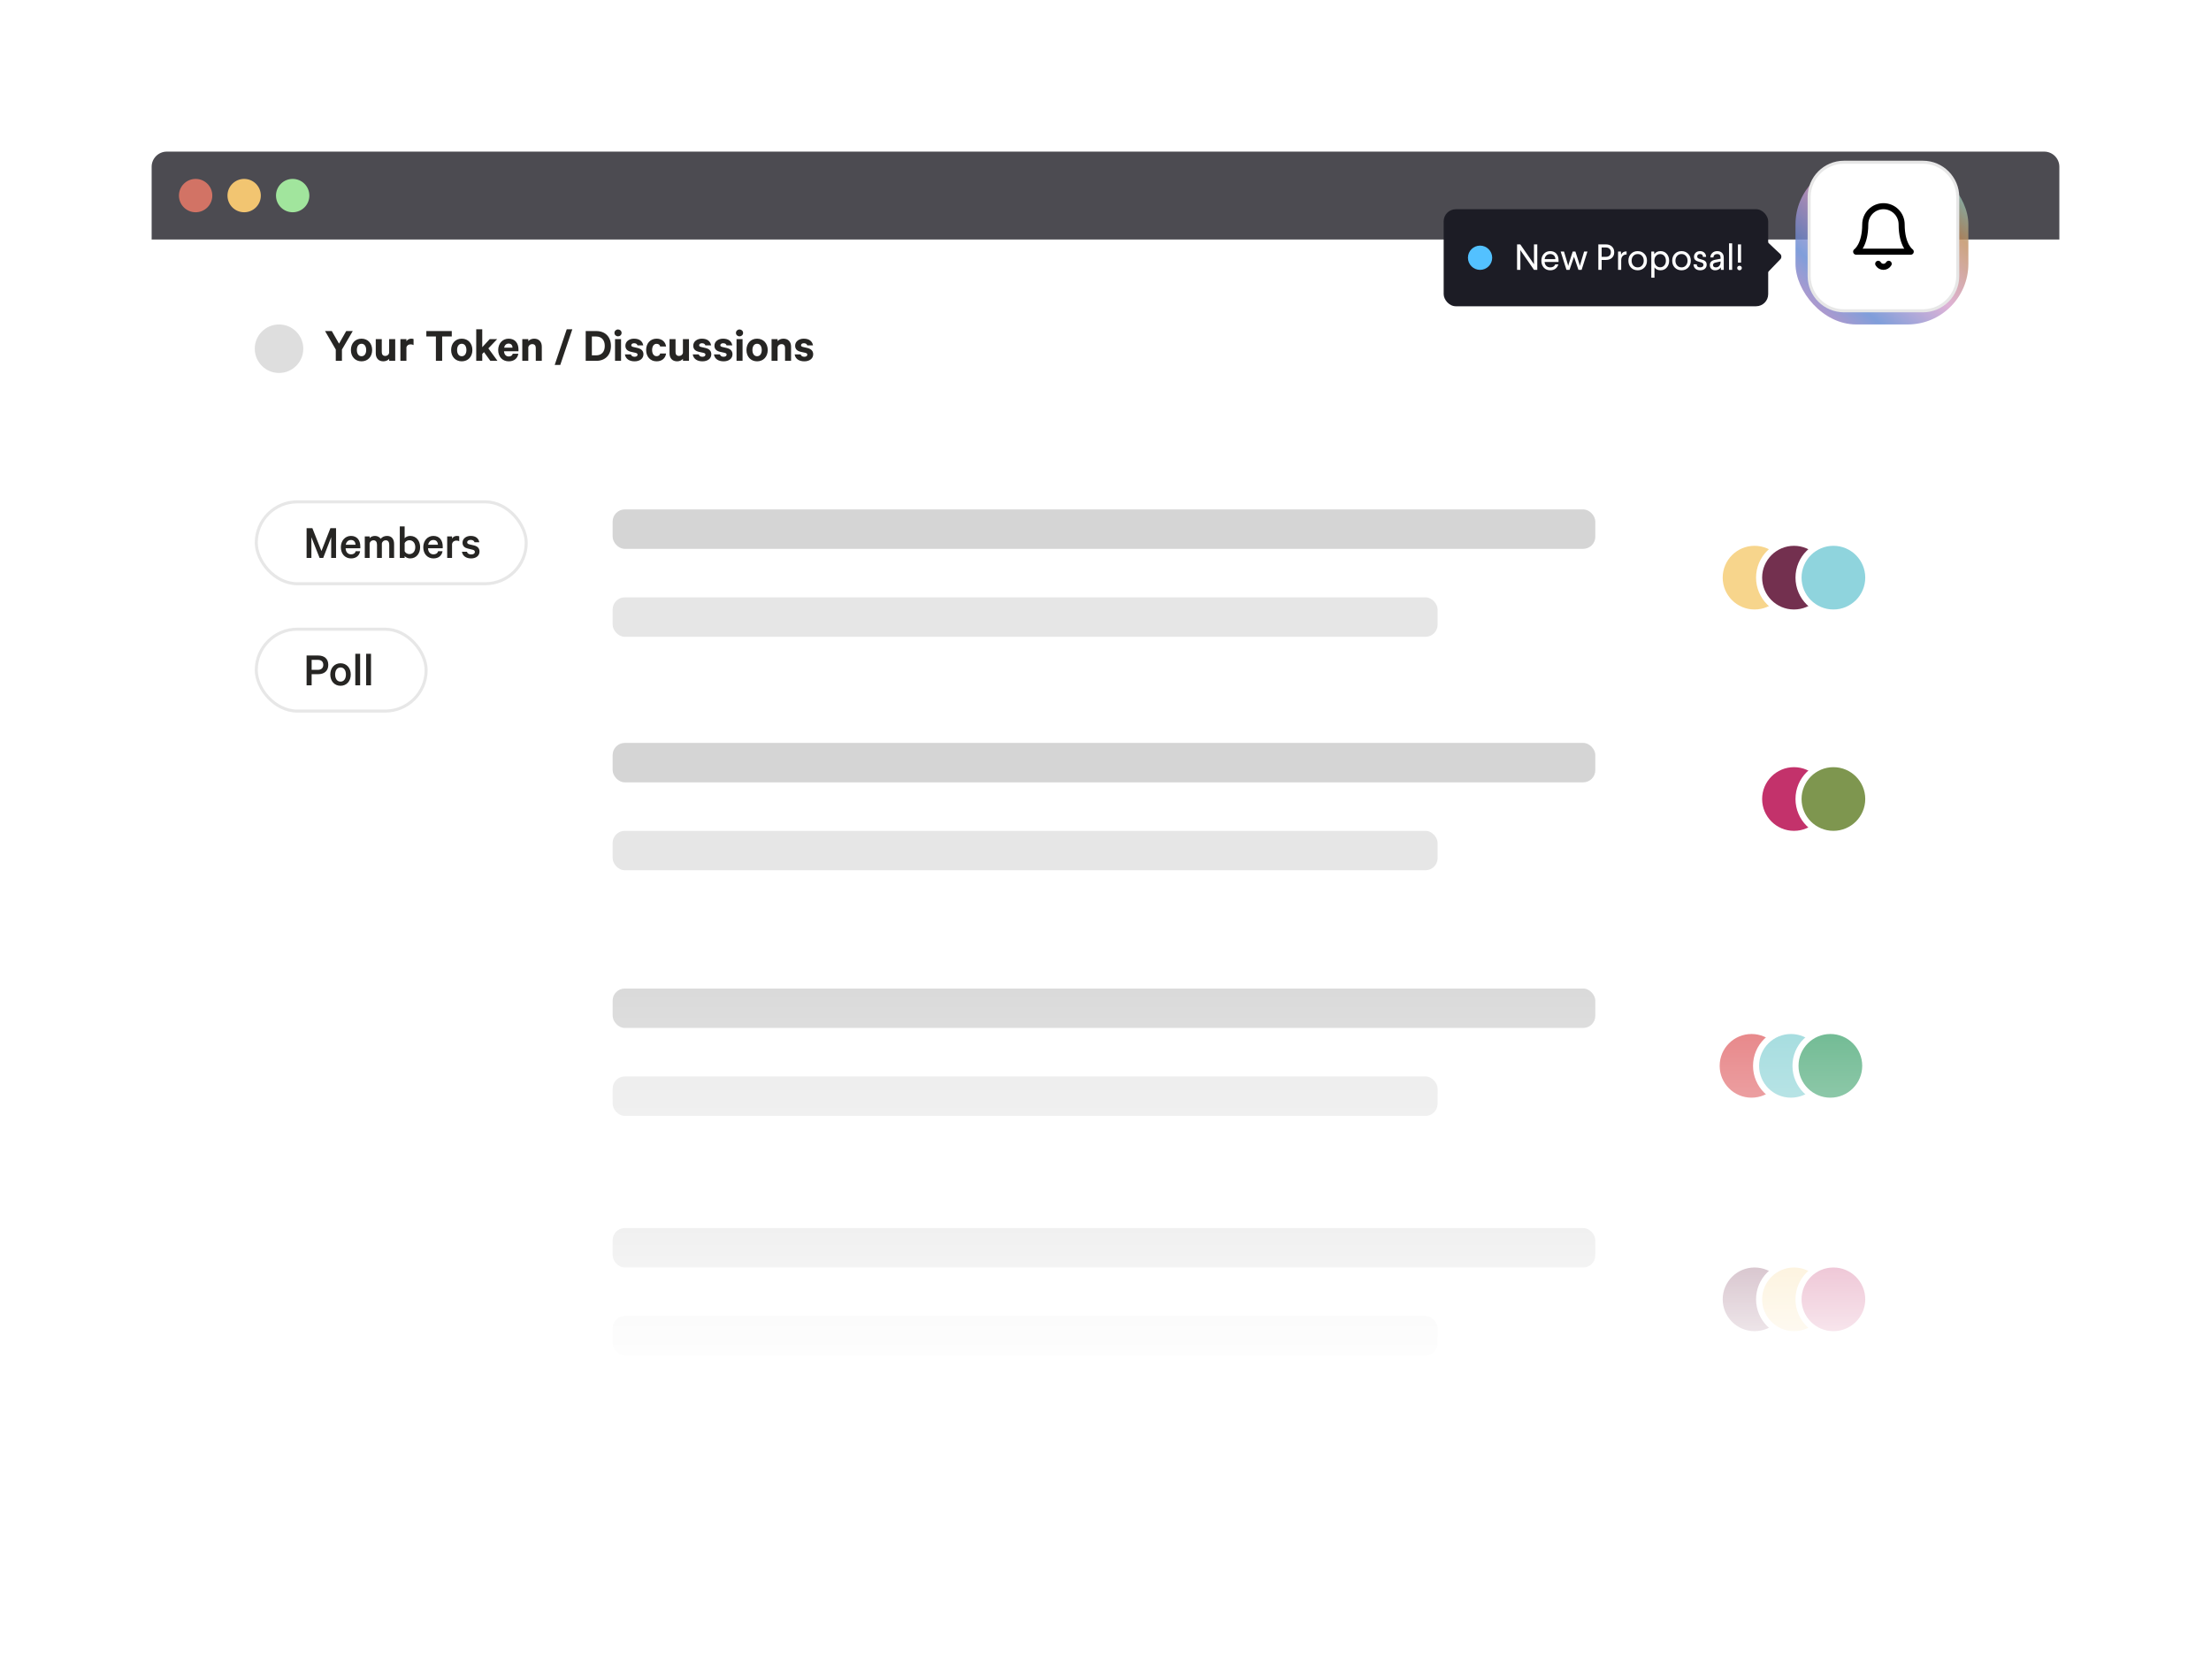 <svg width="729" height="554" viewBox="0 0 729 554" fill="none" xmlns="http://www.w3.org/2000/svg">
<circle cx="630" cy="67" r="6" fill="#53C1FF" stroke="white" stroke-width="2"/>
<g filter="url(#filter0_d)">
<path d="M50 67H679V43C679 40.239 676.761 38 674 38H55C52.239 38 50 40.239 50 43V67Z" fill="#4C4B51"/>
<path d="M50 67H679V487C679 489.761 676.761 492 674 492H55C52.239 492 50 489.761 50 487V67Z" fill="white"/>
<rect x="84.5" y="195.5" width="56" height="27" rx="13.5" stroke="#E7E7E7"/>
<path d="M104.88 210.336C106.912 210.336 108.24 209.264 108.24 207.264C108.24 205.232 106.912 204.176 104.88 204.176H101.088V214H102.752V210.336H104.88ZM106.592 207.264C106.592 208.208 106 208.896 104.848 208.896H102.752V205.616H104.848C106 205.616 106.592 206.288 106.592 207.264ZM115.654 210.448C115.654 208.272 114.278 206.736 112.278 206.736C110.278 206.736 108.902 208.272 108.902 210.448C108.902 212.624 110.278 214.16 112.278 214.16C114.278 214.16 115.654 212.624 115.654 210.448ZM114.054 210.448C114.054 211.792 113.43 212.784 112.278 212.784C111.126 212.784 110.502 211.792 110.502 210.448C110.502 209.104 111.126 208.112 112.278 208.112C113.43 208.112 114.054 209.104 114.054 210.448ZM118.748 203.6H117.148V214H118.748V203.6ZM122.326 203.6H120.726V214H122.326V203.6Z" fill="#262523"/>
<rect x="84.5" y="153.5" width="89" height="27" rx="13.5" stroke="#E7E7E7"/>
<path d="M106.56 172L109.2 165.168V172H110.8V162.176H108.944L105.984 169.728L102.992 162.176H101.088V172H102.672V165.168L105.376 172H106.56ZM117.267 169.792C117.091 170.48 116.515 170.816 115.747 170.816C114.723 170.816 114.003 170.064 113.955 168.816H118.803V168.24C118.803 166.16 117.715 164.736 115.715 164.736C113.779 164.736 112.387 166.336 112.387 168.464C112.387 170.656 113.763 172.16 115.747 172.16C117.459 172.16 118.499 171.2 118.739 169.792H117.267ZM115.731 166.08C116.707 166.08 117.203 166.784 117.219 167.648H114.003C114.195 166.624 114.851 166.08 115.731 166.08ZM125.521 165.68C125.153 165.136 124.449 164.736 123.649 164.736C122.849 164.736 122.209 165.04 121.873 165.488V164.896H120.273V172H121.873V167.232C122.017 166.528 122.561 166.176 123.137 166.176C123.921 166.176 124.305 166.752 124.305 167.632V172H125.905V167.232C126.049 166.528 126.593 166.176 127.169 166.176C127.953 166.176 128.337 166.752 128.337 167.632V172H129.937V167.376C129.937 165.76 129.089 164.736 127.633 164.736C126.673 164.736 126.017 165.104 125.521 165.68ZM133.42 171.392C133.74 171.792 134.444 172.16 135.228 172.16C137.308 172.16 138.524 170.496 138.524 168.448C138.524 166.416 137.308 164.736 135.228 164.736C134.444 164.736 133.74 165.104 133.42 165.504V161.6H131.82V172H133.42V171.392ZM133.42 167.104C133.692 166.544 134.3 166.16 134.956 166.16C136.188 166.16 136.924 167.136 136.924 168.448C136.924 169.76 136.188 170.736 134.956 170.736C134.3 170.736 133.692 170.352 133.42 169.792V167.104ZM144.439 169.792C144.263 170.48 143.687 170.816 142.919 170.816C141.895 170.816 141.174 170.064 141.127 168.816H145.975V168.24C145.975 166.16 144.887 164.736 142.887 164.736C140.951 164.736 139.559 166.336 139.559 168.464C139.559 170.656 140.935 172.16 142.919 172.16C144.631 172.16 145.671 171.2 145.911 169.792H144.439ZM142.903 166.08C143.879 166.08 144.375 166.784 144.391 167.648H141.174C141.367 166.624 142.023 166.08 142.903 166.08ZM151.413 164.864C151.301 164.8 150.981 164.736 150.629 164.736C149.941 164.736 149.317 165.104 149.045 165.632V164.896H147.445V172H149.045V167.408C149.205 166.64 149.813 166.272 150.469 166.272C150.805 166.272 151.189 166.352 151.413 166.512V164.864ZM152.309 169.952C152.517 171.328 153.669 172.16 155.333 172.16C156.933 172.16 158.101 171.296 158.101 169.888C158.101 168.848 157.493 168.16 156.277 167.872L154.773 167.52C154.261 167.392 154.037 167.184 154.037 166.864C154.037 166.304 154.613 166.048 155.173 166.048C155.909 166.048 156.325 166.368 156.469 166.832H158.037C157.797 165.536 156.853 164.736 155.189 164.736C153.637 164.736 152.501 165.68 152.501 166.96C152.501 168.128 153.253 168.672 154.261 168.912L155.733 169.264C156.325 169.408 156.565 169.616 156.565 170C156.565 170.56 156.085 170.848 155.349 170.848C154.645 170.848 154.117 170.544 153.941 169.952H152.309Z" fill="#262523"/>
<path d="M111.784 101.336L109.4 97.176H107.176L110.712 103.272V107H112.744V103.272L116.312 97.176H114.152L111.784 101.336ZM122.705 103.432C122.705 101.224 121.281 99.688 119.201 99.688C117.121 99.688 115.697 101.224 115.697 103.432C115.697 105.624 117.121 107.16 119.201 107.16C121.281 107.16 122.705 105.624 122.705 103.432ZM120.737 103.432C120.737 104.616 120.193 105.48 119.201 105.48C118.209 105.48 117.665 104.616 117.665 103.432C117.665 102.232 118.209 101.368 119.201 101.368C120.193 101.368 120.737 102.232 120.737 103.432ZM130.309 99.848H128.309V104.392C128.165 105.016 127.637 105.384 127.029 105.384C126.245 105.384 125.877 104.872 125.877 104.12V99.848H123.893V104.52C123.893 106.104 124.805 107.16 126.405 107.16C127.237 107.16 127.925 106.792 128.325 106.344V107H130.309V99.848ZM136.356 99.816C136.244 99.752 135.94 99.688 135.604 99.688C134.9 99.688 134.308 100.04 134.004 100.552V99.848H132.02V107H134.004V102.568C134.148 101.912 134.692 101.56 135.364 101.56C135.732 101.56 136.084 101.64 136.356 101.8V99.816ZM140.572 98.968H143.724V107H145.788V98.968H148.956V97.176H140.572V98.968ZM155.752 103.432C155.752 101.224 154.328 99.688 152.248 99.688C150.168 99.688 148.744 101.224 148.744 103.432C148.744 105.624 150.168 107.16 152.248 107.16C154.328 107.16 155.752 105.624 155.752 103.432ZM153.784 103.432C153.784 104.616 153.24 105.48 152.248 105.48C151.256 105.48 150.712 104.616 150.712 103.432C150.712 102.232 151.256 101.368 152.248 101.368C153.24 101.368 153.784 102.232 153.784 103.432ZM161.676 107H164.028L161.02 102.888L163.916 99.848H161.452L159.004 102.504V96.6H157.02V107H159.004V104.744L159.58 104.12L161.676 107ZM169.06 104.664C168.9 105.272 168.404 105.56 167.732 105.56C166.852 105.56 166.244 104.92 166.18 103.848H170.948V103.24C170.948 101.144 169.796 99.688 167.7 99.688C165.7 99.688 164.26 101.272 164.26 103.432C164.26 105.64 165.652 107.16 167.732 107.16C169.524 107.16 170.644 106.184 170.9 104.664H169.06ZM167.716 101.304C168.532 101.304 168.98 101.896 168.996 102.648H166.228C166.404 101.768 166.948 101.304 167.716 101.304ZM172.208 107H174.192V102.472C174.352 101.848 174.88 101.48 175.488 101.48C176.272 101.48 176.656 101.992 176.656 102.744V107H178.64V102.328C178.64 100.744 177.728 99.688 176.112 99.688C175.28 99.688 174.576 100.056 174.192 100.504V99.848H172.208V107ZM182.893 108.344H184.733L188.701 96.6H186.861L182.893 108.344ZM195.148 105.192V98.968H196.508C198.38 98.968 199.404 100.168 199.404 102.088C199.404 103.992 198.38 105.192 196.508 105.192H195.148ZM193.116 107H196.588C199.564 107 201.436 105.08 201.436 102.088C201.436 99.096 199.564 97.176 196.588 97.176H193.116V107ZM204.77 99.848H202.786V107H204.77V99.848ZM204.946 97.784C204.946 97.128 204.402 96.648 203.778 96.648C203.138 96.648 202.594 97.128 202.594 97.784C202.594 98.456 203.138 98.92 203.778 98.92C204.402 98.92 204.946 98.456 204.946 97.784ZM206.041 104.872C206.249 106.328 207.481 107.16 209.225 107.16C210.889 107.16 212.153 106.296 212.153 104.84C212.153 103.752 211.497 103.064 210.249 102.76L208.777 102.424C208.329 102.312 208.137 102.152 208.137 101.864C208.137 101.416 208.601 101.192 209.081 101.192C209.737 101.192 210.073 101.496 210.201 101.896H212.089C211.849 100.552 210.857 99.688 209.049 99.688C207.449 99.688 206.201 100.616 206.201 102.008C206.201 103.208 206.969 103.768 208.057 104.024L209.497 104.344C209.993 104.472 210.217 104.632 210.217 104.952C210.217 105.416 209.817 105.656 209.209 105.656C208.617 105.656 208.169 105.384 208.009 104.872H206.041ZM213.041 103.432C213.041 105.64 214.449 107.16 216.481 107.16C218.273 107.16 219.409 106.12 219.617 104.584H217.665C217.553 105.128 217.121 105.464 216.481 105.464C215.569 105.464 215.009 104.632 215.009 103.432C215.009 102.216 215.569 101.384 216.481 101.384C217.121 101.384 217.553 101.72 217.665 102.264H219.617C219.409 100.744 218.273 99.688 216.481 99.688C214.449 99.688 213.041 101.208 213.041 103.432ZM227.169 99.848H225.169V104.392C225.025 105.016 224.497 105.384 223.889 105.384C223.105 105.384 222.737 104.872 222.737 104.12V99.848H220.753V104.52C220.753 106.104 221.665 107.16 223.265 107.16C224.097 107.16 224.785 106.792 225.185 106.344V107H227.169V99.848ZM228.416 104.872C228.624 106.328 229.856 107.16 231.6 107.16C233.264 107.16 234.528 106.296 234.528 104.84C234.528 103.752 233.872 103.064 232.624 102.76L231.152 102.424C230.704 102.312 230.512 102.152 230.512 101.864C230.512 101.416 230.976 101.192 231.456 101.192C232.112 101.192 232.448 101.496 232.576 101.896H234.464C234.224 100.552 233.232 99.688 231.424 99.688C229.824 99.688 228.576 100.616 228.576 102.008C228.576 103.208 229.344 103.768 230.432 104.024L231.872 104.344C232.368 104.472 232.592 104.632 232.592 104.952C232.592 105.416 232.192 105.656 231.584 105.656C230.992 105.656 230.544 105.384 230.384 104.872H228.416ZM235.4 104.872C235.608 106.328 236.84 107.16 238.584 107.16C240.248 107.16 241.512 106.296 241.512 104.84C241.512 103.752 240.856 103.064 239.608 102.76L238.136 102.424C237.688 102.312 237.496 102.152 237.496 101.864C237.496 101.416 237.96 101.192 238.44 101.192C239.096 101.192 239.432 101.496 239.56 101.896H241.448C241.208 100.552 240.216 99.688 238.408 99.688C236.808 99.688 235.56 100.616 235.56 102.008C235.56 103.208 236.328 103.768 237.416 104.024L238.856 104.344C239.352 104.472 239.576 104.632 239.576 104.952C239.576 105.416 239.176 105.656 238.568 105.656C237.976 105.656 237.528 105.384 237.368 104.872H235.4ZM244.832 99.848H242.848V107H244.832V99.848ZM245.008 97.784C245.008 97.128 244.464 96.648 243.84 96.648C243.2 96.648 242.656 97.128 242.656 97.784C242.656 98.456 243.2 98.92 243.84 98.92C244.464 98.92 245.008 98.456 245.008 97.784ZM253.127 103.432C253.127 101.224 251.703 99.688 249.623 99.688C247.543 99.688 246.119 101.224 246.119 103.432C246.119 105.624 247.543 107.16 249.623 107.16C251.703 107.16 253.127 105.624 253.127 103.432ZM251.159 103.432C251.159 104.616 250.615 105.48 249.623 105.48C248.631 105.48 248.087 104.616 248.087 103.432C248.087 102.232 248.631 101.368 249.623 101.368C250.615 101.368 251.159 102.232 251.159 103.432ZM254.395 107H256.379V102.472C256.539 101.848 257.067 101.48 257.675 101.48C258.459 101.48 258.843 101.992 258.843 102.744V107H260.827V102.328C260.827 100.744 259.915 99.688 258.299 99.688C257.467 99.688 256.763 100.056 256.379 100.504V99.848H254.395V107ZM262.009 104.872C262.217 106.328 263.449 107.16 265.193 107.16C266.857 107.16 268.121 106.296 268.121 104.84C268.121 103.752 267.465 103.064 266.217 102.76L264.745 102.424C264.297 102.312 264.105 102.152 264.105 101.864C264.105 101.416 264.569 101.192 265.049 101.192C265.705 101.192 266.041 101.496 266.169 101.896H268.057C267.817 100.552 266.825 99.688 265.017 99.688C263.417 99.688 262.169 100.616 262.169 102.008C262.169 103.208 262.937 103.768 264.025 104.024L265.465 104.344C265.961 104.472 266.185 104.632 266.185 104.952C266.185 105.416 265.785 105.656 265.177 105.656C264.585 105.656 264.137 105.384 263.977 104.872H262.009Z" fill="#262523"/>
<circle cx="96.5" cy="52.5" r="5.5" fill="#A1E59D"/>
<circle cx="578.5" cy="416.5" r="11.5" fill="#73304F" stroke="white" stroke-width="2"/>
<circle cx="591.5" cy="416.5" r="11.5" fill="#F7D58C" stroke="white" stroke-width="2"/>
<circle cx="604.5" cy="416.5" r="11.5" fill="#C3326B" stroke="white" stroke-width="2"/>
<circle cx="80.5" cy="52.5" r="5.5" fill="#F2C571"/>
<circle cx="64.5" cy="52.5" r="5.5" fill="#D27365"/>
<circle cx="577.5" cy="339.5" r="11.5" fill="#E1696C" stroke="white" stroke-width="2"/>
<circle cx="590.5" cy="339.5" r="11.5" fill="#8FD4D7" stroke="white" stroke-width="2"/>
<circle cx="603.5" cy="339.5" r="11.5" fill="#4DA978" stroke="white" stroke-width="2"/>
<circle cx="92" cy="103" r="8" fill="#DEDEDE"/>
<rect x="202" y="156" width="324" height="13" rx="4" fill="#D5D5D5"/>
<rect x="202" y="233" width="324" height="13" rx="4" fill="#D5D5D5"/>
<rect x="202" y="393" width="324" height="13" rx="4" fill="#D5D5D5"/>
<rect x="202" y="314" width="324" height="13" rx="4" fill="#D5D5D5"/>
<rect x="202" y="185" width="272" height="13" rx="4" fill="#E6E6E6"/>
<rect x="202" y="262" width="272" height="13" rx="4" fill="#E6E6E6"/>
<rect x="202" y="422" width="272" height="13" rx="4" fill="#E6E6E6"/>
<rect x="202" y="343" width="272" height="13" rx="4" fill="#E6E6E6"/>
<rect x="181" y="297" width="460" height="195" fill="url(#paint0_linear)"/>
<circle cx="578.5" cy="178.5" r="11.5" fill="#F7D58C" stroke="white" stroke-width="2"/>
<circle cx="591.5" cy="178.5" r="11.5" fill="#73304F" stroke="white" stroke-width="2"/>
<circle cx="591.5" cy="251.5" r="11.5" fill="#C3326B" stroke="white" stroke-width="2"/>
<circle cx="604.5" cy="178.5" r="11.5" fill="#8FD4DD" stroke="white" stroke-width="2"/>
<circle cx="604.5" cy="251.5" r="11.5" fill="#7E964F" stroke="white" stroke-width="2"/>
</g>
<g opacity="0.8" filter="url(#filter1_f)">
<rect x="592" y="54" width="57" height="53" rx="20" fill="url(#paint1_linear)"/>
</g>
<path d="M608 53.5H634C640.351 53.5 645.5 58.649 645.5 65V91C645.5 97.351 640.351 102.5 634 102.5H608C601.649 102.5 596.5 97.351 596.5 91V65C596.5 58.649 601.649 53.5 608 53.5Z" fill="white" stroke="#E7E7E7"/>
<path d="M627 74C627 72.409 626.368 70.883 625.243 69.757C624.117 68.632 622.591 68 621 68C619.409 68 617.883 68.632 616.757 69.757C615.632 70.883 615 72.409 615 74C615 81 612 83 612 83H630C630 83 627 81 627 74Z" stroke="black" stroke-width="2" stroke-linecap="round" stroke-linejoin="round"/>
<path d="M622.73 87C622.554 87.303 622.302 87.555 621.998 87.73C621.695 87.904 621.35 87.996 621 87.996C620.65 87.996 620.305 87.904 620.002 87.73C619.698 87.555 619.446 87.303 619.27 87" stroke="black" stroke-width="2" stroke-linecap="round" stroke-linejoin="round"/>
<g filter="url(#filter2_d)">
<rect x="476" y="63" width="107" height="32" rx="4" fill="#1C1C25"/>
<path d="M500.199 83V74.598H501.266L505.42 80.598L505.777 81.154V74.598H506.867V83H505.789L501.611 76.977L501.289 76.461V83H500.199ZM508.215 79.988C508.215 79.059 508.482 78.303 509.018 77.721C509.561 77.119 510.264 76.818 511.127 76.818C511.967 76.818 512.635 77.088 513.131 77.627C513.627 78.162 513.875 78.918 513.875 79.894V80.387H509.281C509.32 80.938 509.51 81.373 509.85 81.693C510.189 82.014 510.623 82.174 511.15 82.174C511.99 82.174 512.535 81.846 512.785 81.189H513.816C513.625 81.807 513.299 82.285 512.838 82.625C512.377 82.965 511.807 83.135 511.127 83.135C510.264 83.135 509.564 82.846 509.029 82.268C508.486 81.682 508.215 80.922 508.215 79.988ZM509.293 79.461H512.832C512.824 78.949 512.664 78.541 512.352 78.236C512.039 77.932 511.631 77.779 511.127 77.779C510.623 77.779 510.207 77.934 509.879 78.242C509.551 78.551 509.355 78.957 509.293 79.461ZM514.572 76.953H515.674L516.934 81.178L517.057 81.728L517.186 81.178L518.545 76.953H519.43L520.789 81.178L520.918 81.728L521.041 81.178L522.301 76.953H523.402L521.48 83H520.438L518.973 78.682L517.496 83H516.488L514.572 76.953ZM527 83V74.598H529.484C530.324 74.598 530.992 74.838 531.488 75.318C531.984 75.791 532.232 76.412 532.232 77.182C532.232 77.943 531.984 78.559 531.488 79.027C531 79.492 530.332 79.725 529.484 79.725H528.09V83H527ZM528.09 78.705H529.484C529.988 78.705 530.387 78.57 530.68 78.301C530.977 78.027 531.125 77.654 531.125 77.182C531.125 76.701 530.975 76.32 530.674 76.039C530.377 75.758 529.98 75.617 529.484 75.617H528.09V78.705ZM533.504 83V76.953H534.43L534.5 78.008C534.621 77.68 534.838 77.412 535.15 77.205C535.467 76.998 535.854 76.894 536.311 76.894V77.926C535.814 77.926 535.406 78.072 535.086 78.365C534.734 78.686 534.551 79.162 534.535 79.795V83H533.504ZM537.752 82.244C537.186 81.65 536.902 80.894 536.902 79.977C536.902 79.055 537.186 78.299 537.752 77.709C538.33 77.115 539.07 76.818 539.973 76.818C540.867 76.818 541.6 77.115 542.17 77.709C542.744 78.295 543.031 79.051 543.031 79.977C543.031 80.902 542.744 81.658 542.17 82.244C541.604 82.838 540.871 83.135 539.973 83.135C539.07 83.135 538.33 82.838 537.752 82.244ZM537.969 79.977C537.969 80.609 538.152 81.135 538.52 81.553C538.887 81.967 539.375 82.174 539.984 82.174C540.578 82.174 541.055 81.965 541.414 81.547C541.781 81.133 541.965 80.609 541.965 79.977C541.965 79.328 541.781 78.805 541.414 78.406C541.055 77.988 540.578 77.779 539.984 77.779C539.375 77.779 538.887 77.988 538.52 78.406C538.152 78.805 537.969 79.328 537.969 79.977ZM544.461 85.578V76.953H545.398L545.445 77.838C545.906 77.158 546.598 76.818 547.52 76.818C548.359 76.818 549.039 77.119 549.559 77.721C550.078 78.314 550.34 79.066 550.344 79.977C550.344 80.879 550.078 81.631 549.547 82.232C549.027 82.834 548.348 83.135 547.508 83.135C547.051 83.135 546.648 83.049 546.301 82.877C545.953 82.701 545.688 82.467 545.504 82.174V85.578H544.461ZM545.48 79.977C545.48 80.633 545.664 81.156 546.031 81.547C546.406 81.945 546.848 82.147 547.355 82.15C547.914 82.15 548.373 81.949 548.732 81.547C549.092 81.141 549.271 80.617 549.271 79.977C549.271 79.328 549.098 78.803 548.75 78.4C548.402 77.994 547.941 77.791 547.367 77.791C546.848 77.791 546.402 77.988 546.031 78.383C545.664 78.773 545.48 79.285 545.48 79.918V79.977ZM552.201 82.244C551.635 81.65 551.352 80.894 551.352 79.977C551.352 79.055 551.635 78.299 552.201 77.709C552.779 77.115 553.52 76.818 554.422 76.818C555.316 76.818 556.049 77.115 556.619 77.709C557.193 78.295 557.48 79.051 557.48 79.977C557.48 80.902 557.193 81.658 556.619 82.244C556.053 82.838 555.32 83.135 554.422 83.135C553.52 83.135 552.779 82.838 552.201 82.244ZM552.418 79.977C552.418 80.609 552.602 81.135 552.969 81.553C553.336 81.967 553.824 82.174 554.434 82.174C555.027 82.174 555.504 81.965 555.863 81.547C556.23 81.133 556.414 80.609 556.414 79.977C556.414 79.328 556.23 78.805 555.863 78.406C555.504 77.988 555.027 77.779 554.434 77.779C553.824 77.779 553.336 77.988 552.969 78.406C552.602 78.805 552.418 79.328 552.418 79.977ZM558.383 81.166H559.438C559.445 81.838 559.838 82.174 560.615 82.174C560.943 82.174 561.199 82.1 561.383 81.951C561.566 81.803 561.658 81.603 561.658 81.353C561.658 81.096 561.57 80.898 561.395 80.762C561.219 80.621 560.887 80.496 560.398 80.387C559.742 80.234 559.268 80.025 558.975 79.76C558.682 79.494 558.535 79.127 558.535 78.658C558.535 78.147 558.713 77.713 559.068 77.357C559.428 76.998 559.92 76.818 560.545 76.818C561.119 76.818 561.59 76.994 561.957 77.346C562.324 77.689 562.516 78.15 562.531 78.728H561.477C561.469 78.096 561.148 77.779 560.516 77.779C560.219 77.779 559.99 77.853 559.83 78.002C559.674 78.15 559.596 78.348 559.596 78.594C559.596 78.832 559.674 79.012 559.83 79.133C559.986 79.254 560.287 79.367 560.732 79.473C561.451 79.641 561.961 79.863 562.262 80.141C562.562 80.414 562.713 80.795 562.713 81.283C562.713 81.85 562.516 82.301 562.121 82.637C561.73 82.969 561.221 83.135 560.592 83.135C559.912 83.135 559.377 82.959 558.986 82.607C558.6 82.252 558.398 81.772 558.383 81.166ZM563.762 81.43C563.762 80.477 564.326 79.893 565.455 79.678L567.301 79.326V79.027C567.301 78.195 566.93 77.779 566.188 77.779C565.82 77.779 565.521 77.877 565.291 78.072C565.064 78.268 564.951 78.539 564.951 78.887H563.932C563.947 78.301 564.162 77.809 564.576 77.41C564.994 77.016 565.531 76.818 566.188 76.818C566.867 76.818 567.396 77.008 567.775 77.387C568.158 77.762 568.35 78.297 568.35 78.992V83H567.412L567.365 82.174C567.197 82.471 566.953 82.705 566.633 82.877C566.312 83.049 565.943 83.135 565.525 83.135C564.99 83.135 564.562 82.981 564.242 82.672C563.922 82.363 563.762 81.949 563.762 81.43ZM564.805 81.418C564.805 81.656 564.885 81.842 565.045 81.975C565.205 82.107 565.434 82.174 565.73 82.174C566.258 82.174 566.666 81.973 566.955 81.57C567.186 81.254 567.301 80.883 567.301 80.457V80.228L565.648 80.586C565.367 80.656 565.156 80.754 565.016 80.879C564.875 81.004 564.805 81.184 564.805 81.418ZM570.09 83V74.24H571.121V83H570.09ZM572.779 82.391C572.779 82.176 572.852 81.998 572.996 81.857C573.141 81.717 573.32 81.647 573.535 81.647C573.75 81.647 573.932 81.717 574.08 81.857C574.229 81.998 574.303 82.176 574.303 82.391C574.303 82.598 574.229 82.773 574.08 82.918C573.932 83.062 573.75 83.135 573.535 83.135C573.328 83.135 573.15 83.062 573.002 82.918C572.854 82.773 572.779 82.598 572.779 82.391ZM573.02 80.598V74.598H574.051V80.598H573.02Z" fill="white"/>
<circle cx="488" cy="79" r="4" fill="#53C1FF"/>
<path d="M587.002 77.795C587.45 78.216 587.47 79.012 587.043 79.455L582.726 83.939L578.206 78.844L582.467 73.531L587.002 77.795Z" fill="#1C1C25"/>
</g>
<defs>
<filter id="filter0_d" x="0" y="0" width="729" height="554" filterUnits="userSpaceOnUse" color-interpolation-filters="sRGB">
<feFlood flood-opacity="0" result="BackgroundImageFix"/>
<feColorMatrix in="SourceAlpha" type="matrix" values="0 0 0 0 0 0 0 0 0 0 0 0 0 0 0 0 0 0 127 0"/>
<feOffset dy="12"/>
<feGaussianBlur stdDeviation="25"/>
<feColorMatrix type="matrix" values="0 0 0 0 0.035 0 0 0 0 0.051 0 0 0 0 0.071 0 0 0 0.2 0"/>
<feBlend mode="normal" in2="BackgroundImageFix" result="effect1_dropShadow"/>
<feBlend mode="normal" in="SourceGraphic" in2="effect1_dropShadow" result="shape"/>
</filter>
<filter id="filter1_f" x="562" y="24" width="117" height="113" filterUnits="userSpaceOnUse" color-interpolation-filters="sRGB">
<feFlood flood-opacity="0" result="BackgroundImageFix"/>
<feBlend mode="normal" in="SourceGraphic" in2="BackgroundImageFix" result="shape"/>
<feGaussianBlur stdDeviation="15" result="effect1_foregroundBlur"/>
</filter>
<filter id="filter2_d" x="316" y="37" width="295.862" height="96" filterUnits="userSpaceOnUse" color-interpolation-filters="sRGB">
<feFlood flood-opacity="0" result="BackgroundImageFix"/>
<feColorMatrix in="SourceAlpha" type="matrix" values="0 0 0 0 0 0 0 0 0 0 0 0 0 0 0 0 0 0 127 0"/>
<feOffset dy="6"/>
<feGaussianBlur stdDeviation="10"/>
<feColorMatrix type="matrix" values="0 0 0 0 0.035 0 0 0 0 0.051 0 0 0 0 0.071 0 0 0 0.2 0"/>
<feBlend mode="normal" in2="BackgroundImageFix" result="effect1_dropShadow"/>
<feBlend mode="normal" in="SourceGraphic" in2="effect1_dropShadow" result="shape"/>
</filter>
<linearGradient id="paint0_linear" x1="411" y1="297" x2="411" y2="446.312" gradientUnits="userSpaceOnUse">
<stop stop-color="white" stop-opacity="0"/>
<stop offset="1" stop-color="white"/>
</linearGradient>
<linearGradient id="paint1_linear" x1="649" y1="57.727" x2="601.626" y2="110.448" gradientUnits="userSpaceOnUse">
<stop stop-color="#79E0E8"/>
<stop offset="0.245" stop-color="#BF8E60"/>
<stop offset="0.515" stop-color="#D69FCC"/>
<stop offset="0.79" stop-color="#6086D1"/>
<stop offset="1" stop-color="#B37DBA"/>
</linearGradient>
</defs>
</svg>
